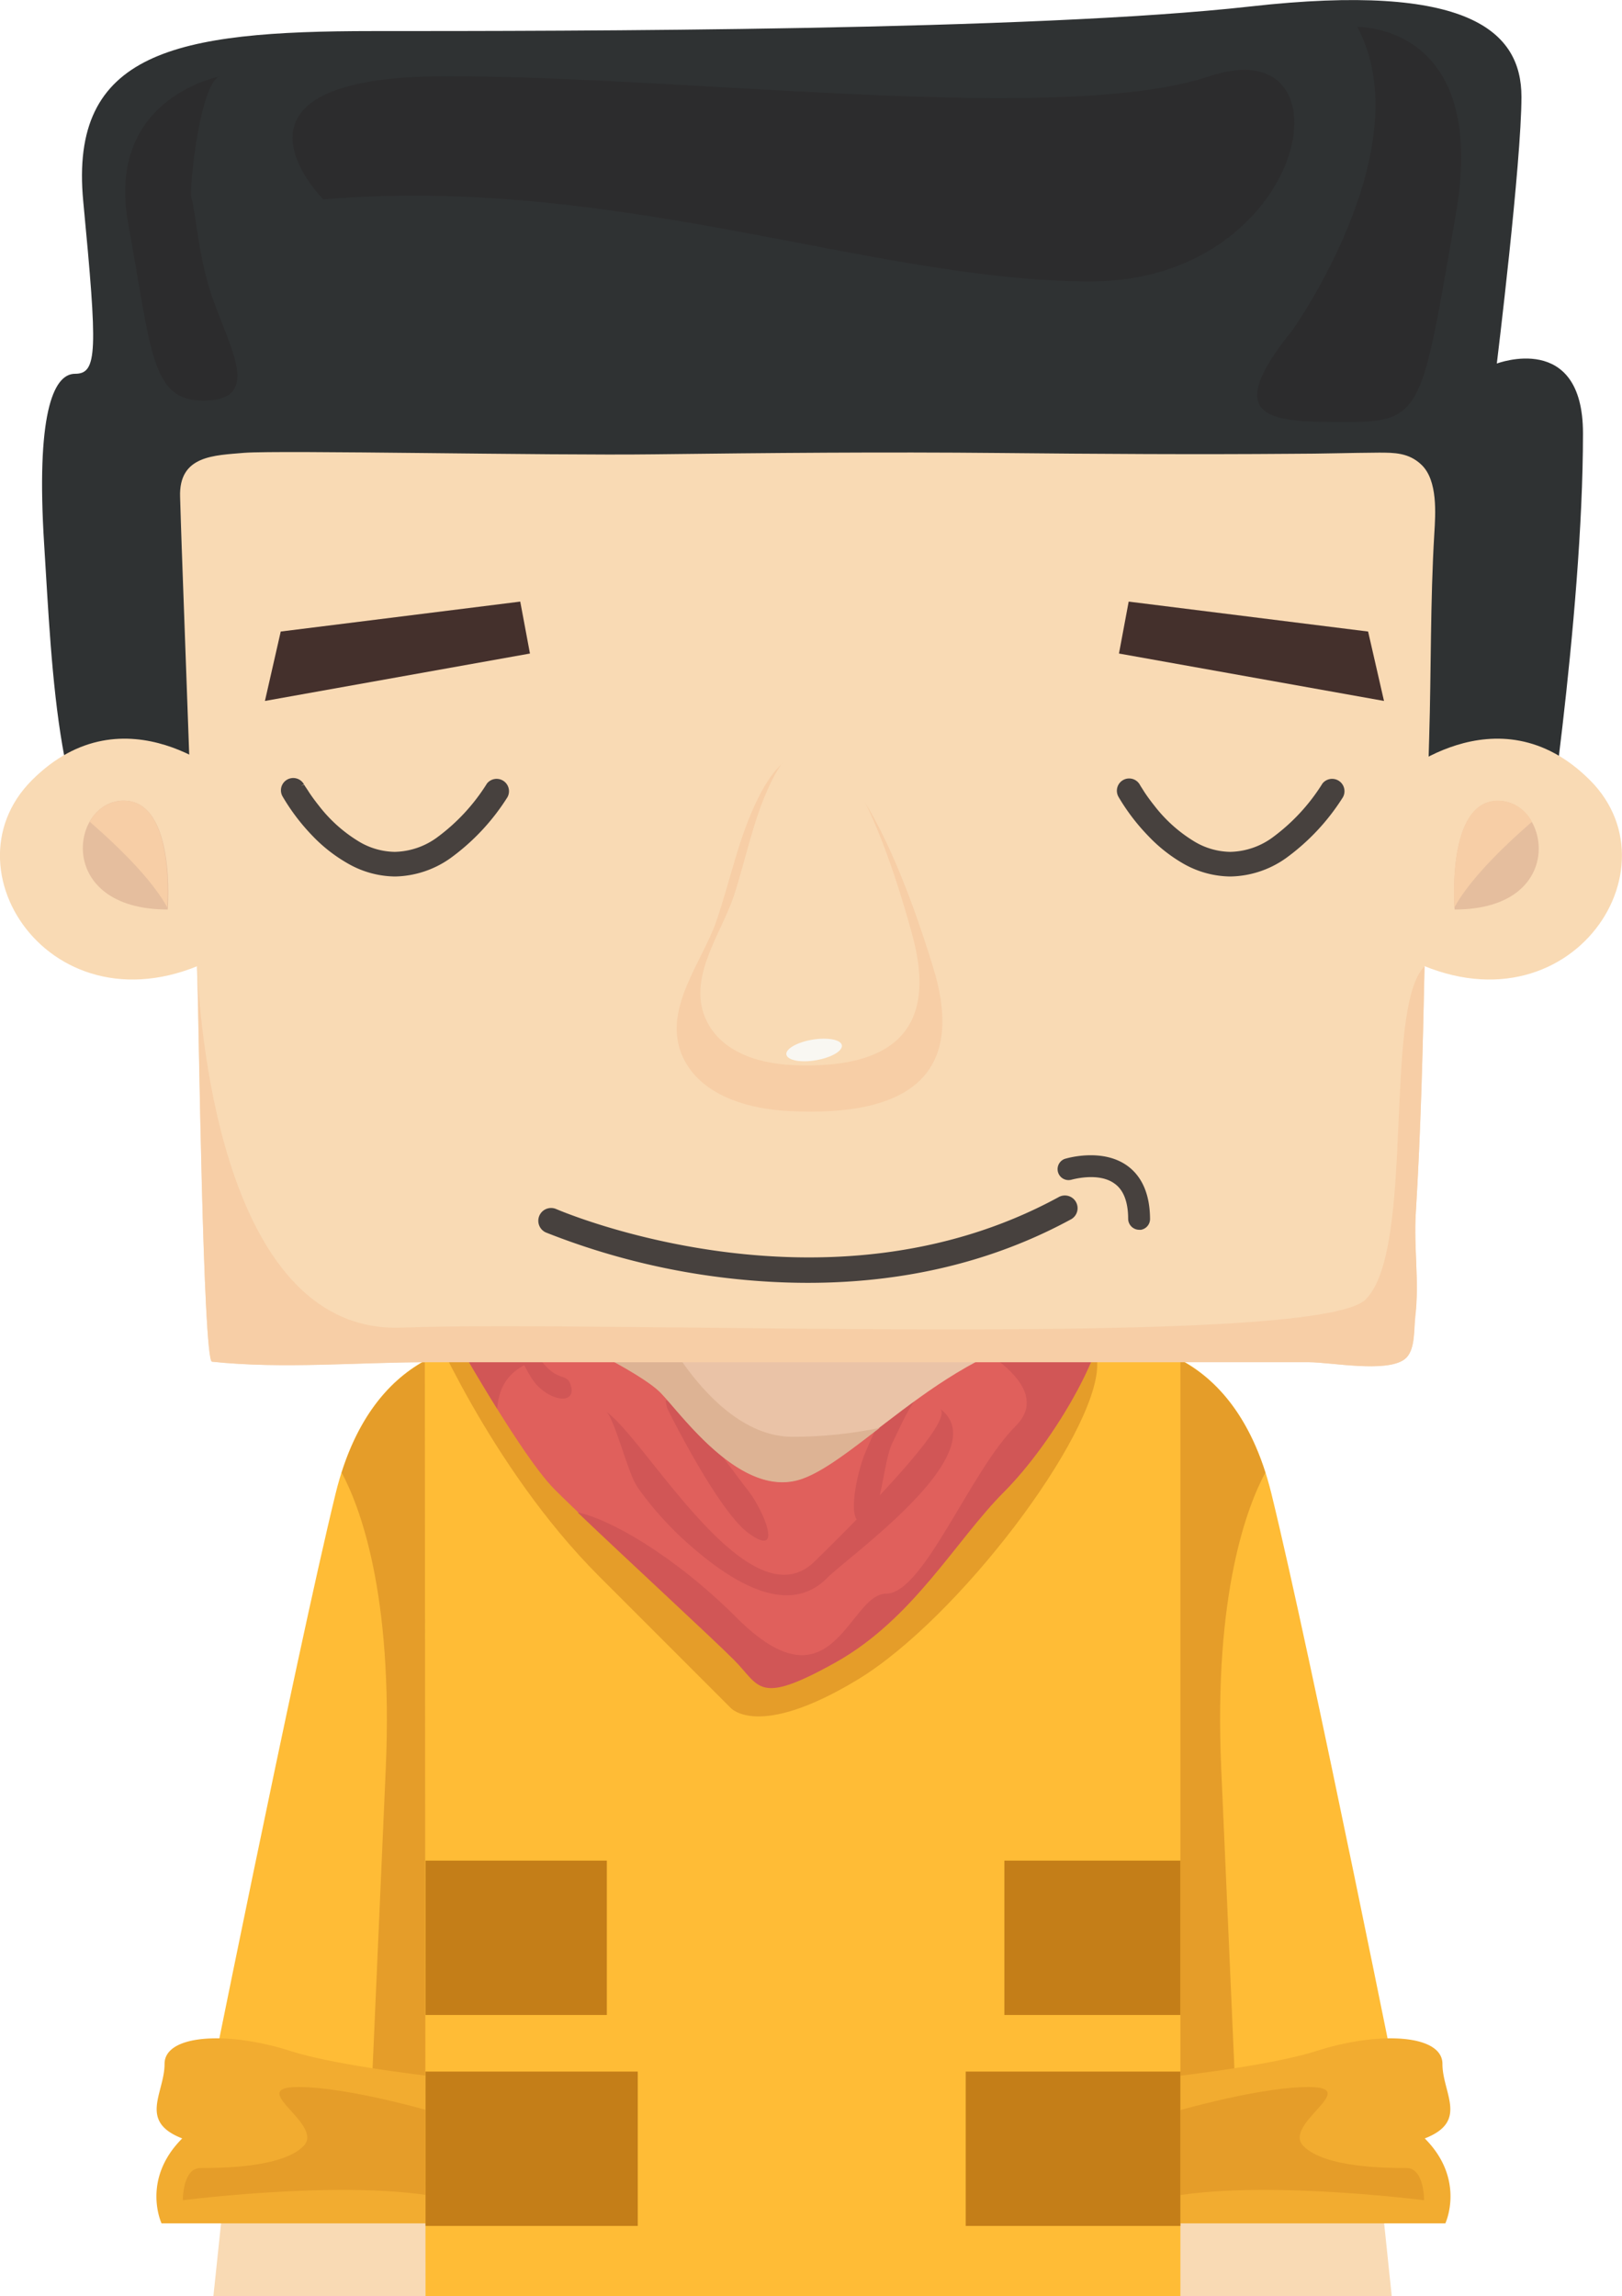 <svg xmlns="http://www.w3.org/2000/svg" viewBox="0 0 183.73 260.05"><defs><style>.cls-1{fill:#f9dab4;}.cls-2{fill:#ffbc36;}.cls-3{fill:#e59d29;}.cls-4{fill:#f2ac30;}.cls-5{fill:#c47e18;}.cls-6{fill:#e0605c;}.cls-7{fill:#d15656;}.cls-8{fill:#eac3a7;}.cls-9{fill:#ddb394;}.cls-10{fill:#2f3233;}.cls-11{fill:#44302c;}.cls-12{fill:#47413e;}.cls-13{fill:#f7cea6;}.cls-14{fill:#f9f7f2;}.cls-15{fill:#e5be9e;}.cls-16{fill:#2c2c2d;}</style></defs><title>资源 104</title><g id="图层_2" data-name="图层 2"><g id="Layer_1" data-name="Layer 1"><polygon class="cls-1" points="157.65 260.05 132.66 260.05 131.28 246.85 156 244.26 157.65 260.05"/><polygon class="cls-1" points="24.17 260.05 49.16 260.05 50.54 246.85 25.83 244.26 24.17 260.05"/><path class="cls-2" d="M56.22,152.16s-13.7-1.46-18.21,17-15.3,72.25-15.3,72.25,27.1,5.13,38.46,3.09C61.17,200.26,56.22,152.16,56.22,152.16Z"/><path class="cls-3" d="M38.7,166.77c2,3.71,5.86,13.59,5,33.45-.94,21.28-1.37,31.21-1.89,43,7.94,1.24,15.86,2,20.33,1.22,0-44.28-5.91-92.24-5.91-92.24S43.77,150.84,38.7,166.77Z"/><path class="cls-4" d="M57.67,236.06s-17.55-1.49-24.76-3.79-14.27-1.85-14.27,1.46-3,6.5,2,8.44c-4.67,4.67-2.34,9.62-2.34,9.62H56.22A70,70,0,0,0,57.67,236.06Z"/><path class="cls-3" d="M50.39,239.55s-10.49-3.2-16.6-3.2,3.05,4.22.58,6.7-9.62,2.47-11.66,2.47-2,3.65-2,3.65,20.39-2.63,30.59,0C55.34,240.43,50.39,239.55,50.39,239.55Z"/><path class="cls-2" d="M125.81,152.16s13.69-1.46,18.21,17,15.29,72.25,15.29,72.25-27.09,5.13-38.45,3.09C120.86,200.26,125.81,152.16,125.81,152.16Z"/><path class="cls-3" d="M143.33,166.77c-2,3.71-5.87,13.59-5,33.45.93,21.28,1.37,31.21,1.89,43-7.95,1.24-15.86,2-20.34,1.22,0-44.28,5.92-92.24,5.92-92.24S138.26,150.84,143.33,166.77Z"/><path class="cls-4" d="M124.35,236.06s17.55-1.49,24.76-3.79,14.28-1.85,14.28,1.46,3,6.5-2,8.44c4.66,4.67,2.33,9.62,2.33,9.62H125.81A70.38,70.38,0,0,1,124.35,236.06Z"/><path class="cls-3" d="M131.63,239.55s10.49-3.2,16.61-3.2-3.06,4.22-.58,6.7,9.61,2.47,11.65,2.47,2,3.65,2,3.65-20.39-2.63-30.59,0C126.68,240.43,131.63,239.55,131.63,239.55Z"/><polygon class="cls-2" points="56.8 146.91 48.12 154.11 48.2 260.05 133.71 260.05 133.71 154 123.51 146.62 56.8 146.91"/><rect class="cls-5" x="48.2" y="210.71" width="20.54" height="17.48"/><rect class="cls-5" x="48.2" y="234.6" width="24.04" height="17.48"/><rect class="cls-5" x="113.77" y="210.71" width="19.94" height="17.48"/><rect class="cls-5" x="109.39" y="234.6" width="24.32" height="17.48"/><path class="cls-3" d="M48.25,148.76s7.16,17.31,19.62,29.76l14.86,14.86s3.06,3.71,14.42-3.17,27-27.54,27.14-35.57v-9.77Z"/><path class="cls-6" d="M49.51,147.93s9.07,16.5,13.33,20.76S80.21,185,83.16,187.92s2.63,5.24,11.47.32,13.66-13.87,19.12-19.33,12.9-17.48,11.58-23.6C103.92,145.31,48.42,137,49.51,147.93Z"/><path class="cls-7" d="M75.78,159.89s5.57,11.22,9,13.73c4.1,3,1.66-2.67-.08-4.88-2-2.49-7.18-10.14-9.29-10.16A2.94,2.94,0,0,0,75.78,159.89Z"/><path class="cls-7" d="M97.39,166.37c-.63,2.28-1.39,6.68.71,6,1.75-.59,1.9-6.78,3-9s2.69-6.17,4.45-6.18-.88-6.09-3.67-.57a76.34,76.34,0,0,0-4,8.21C97.73,165.24,97.55,165.79,97.39,166.37Z"/><path class="cls-7" d="M71.57,167.16c-1-2.52-2.21-6.81-2.9-7.29,4.57,3.2,16.26,24.31,23.67,16.9,1.33-1.33,16.21-15.69,14.13-17.25,6.49,4.87-10.17,16.57-12.82,19.22-4.69,4.69-11.5-.28-15.32-3.59a37.83,37.83,0,0,1-6-6.56A7.39,7.39,0,0,1,71.57,167.16Z"/><path class="cls-7" d="M56.72,147.93s2.3,7.1,4.16,9,4.42,2,3.77-.06-2,1.15-6.18-7.59S56.72,147.93,56.72,147.93Z"/><path class="cls-7" d="M107.2,144.39v6.31s13.11,5.53,7.86,10.78-10.43,19-14.69,19-6,13.66-16.94,2.71c-7.14-7.13-14.49-11.22-18-11.91,5.55,5.3,15.22,14.2,17.7,16.69,3,3,2.63,5.24,11.47.32s13.66-13.87,19.12-19.33,12.9-17.48,11.58-23.6C120.62,145.31,114.25,144.91,107.2,144.39Z"/><path class="cls-7" d="M49.51,147.93s3.28,5.95,6.81,11.63c.59-8.84,13.19-5.73,25.31-5.73,14,0,16.39-3.13,16.39-3.13l5.12-6.6C78.75,142.28,48.71,139.86,49.51,147.93Z"/><path class="cls-8" d="M62.42,150.62s10,4.57,12.43,7.09,9.18,12.13,16,9.73,18.25-16.64,31.73-16.58C127.4,150.89,62.42,150.62,62.42,150.62Z"/><path class="cls-9" d="M89.75,162.71c-8.56,0-14.55-11.85-14.55-11.85l-.9-.19-10.55,0,.26.74c2.92,1.4,9,4.45,10.84,6.34,2.44,2.52,9.18,12.13,16,9.73,2.41-.84,5.38-3.15,8.8-5.78A48.49,48.49,0,0,1,89.75,162.71Z"/><path class="cls-10" d="M14.31,99.73H174.66s4.65-29.75,4.65-50.66c0-11.62-9.76-7.9-9.76-7.9s2.79-22.78,2.79-30.21-6-13-30.68-10.23S64.51,3.52,42.2,3.52,7.81,5.84,9.43,22.81s1.63,19.52-.93,19.52S4.09,47.21,5,61.62,6.52,95.51,14.31,99.73Z"/><path class="cls-1" d="M159.31,153.73l-.24.21c-2.1,1.54-8.33.32-10.81.32H48.5c-8,0-16.51.79-24.5-.06-1-.11-1.51-39.37-1.64-43.09q-.88-24.61-1.78-49.23c-.07-1.87-.12-3.74-.18-5.6-.16-4.73,3.86-4.7,7.28-5,4.14-.31,34.54.32,46.3.17,13.08-.16,26.18-.28,39.25-.15,11.06.11,22.13.18,33.19.09,3.26,0,6.52-.11,9.78-.13,1.72,0,3.38,0,4.81,1.37,1.88,1.78,1.59,5.6,1.46,7.8-.46,7.67-.35,15.4-.58,23.08-.55,17.93-.43,36-1.52,53.87-.24,3.87.41,7.72-.07,11.59C160.13,150.45,160.35,152.66,159.31,153.73Z"/><polygon class="cls-11" points="58.93 68.13 60.03 74.01 30.01 79.38 31.8 71.52 58.93 68.13"/><polygon class="cls-11" points="127.85 68.13 126.75 74.01 156.77 79.38 154.97 71.52 127.85 68.13"/><path class="cls-12" d="M32,90.18a23.36,23.36,0,0,0,3.39,4.47,17.48,17.48,0,0,0,4,3.13,10.93,10.93,0,0,0,5.36,1.48A11.19,11.19,0,0,0,51,97.2a24.89,24.89,0,0,0,6.48-6.92,1.4,1.4,0,0,0-2.32-1.55,22.06,22.06,0,0,1-5.71,6.15,8.4,8.4,0,0,1-4.73,1.59,8.11,8.11,0,0,1-4-1.13,16.51,16.51,0,0,1-4.57-4.06c-.55-.69-1-1.32-1.27-1.76L34.53,89l-.08-.14v0h0L34.1,89l.33-.18h0L34.1,89l.33-.18A1.39,1.39,0,0,0,32,90.18Z"/><path class="cls-12" d="M126.66,90.18a23.36,23.36,0,0,0,3.39,4.47A17.48,17.48,0,0,0,134,97.78a10.93,10.93,0,0,0,5.36,1.48,11.19,11.19,0,0,0,6.28-2.06,24.89,24.89,0,0,0,6.48-6.92,1.4,1.4,0,0,0-2.32-1.55,22.06,22.06,0,0,1-5.71,6.15,8.4,8.4,0,0,1-4.73,1.59,8.11,8.11,0,0,1-4-1.13,16.51,16.51,0,0,1-4.57-4.06c-.55-.69-1-1.32-1.27-1.76l-.33-.52-.08-.14v0h0l-.33.18.33-.18h0l-.33.18.33-.18a1.39,1.39,0,0,0-2.43,1.35Z"/><path class="cls-12" d="M85,145a81,81,0,0,1-23.15-5.42A1.44,1.44,0,1,1,63,136.92c.3.13,30.34,13.1,56.88-1.33a1.44,1.44,0,1,1,1.37,2.53C108.8,144.87,95.69,145.9,85,145Z"/><path class="cls-12" d="M129.24,139.27l-.19,0a1.26,1.26,0,0,1-1.26-1.23c0-1.94-.53-3.29-1.54-4-1.84-1.35-4.89-.43-4.93-.43a1.24,1.24,0,0,1-.74-2.36c.18-.06,4.26-1.3,7.13.78,1.67,1.22,2.54,3.24,2.56,6A1.24,1.24,0,0,1,129.24,139.27Z"/><path class="cls-13" d="M85.84,90.45c-2.19,4.44-3.1,9.21-4.68,13.82s-6,9.84-4,15c1.81,4.6,7.21,6.31,12.3,6.56,13.77.68,20-4.32,16.18-16.47C104,104,94.35,73.21,85.84,90.45Z"/><path class="cls-1" d="M87.14,89c-1.86,4-2.65,8.27-4,12.41s-5,8.86-3.42,13.43c1.45,4.1,5.88,5.59,10.07,5.78,11.34.5,16.54-4,13.51-14.88C102,101,94.32,73.47,87.14,89Z"/><path class="cls-14" d="M89.08,119.45c.15.64,1.67.92,3.4.61s3-1.06,2.88-1.7-1.67-.91-3.4-.61S88.93,118.82,89.08,119.45Z"/><path class="cls-1" d="M25.93,88.35s-11.73-10.57-22.31,0,3.55,30.44,22.31,19.28Z"/><path class="cls-15" d="M19,103S20,90.67,14,90.67,6.15,103,19,103Z"/><path class="cls-13" d="M14,90.67a4.38,4.38,0,0,0-3.83,2.4c2.75,2.38,6.94,6.32,8.77,9.69C19.07,101.1,19.49,90.67,14,90.67Z"/><path class="cls-1" d="M157.79,88.35s11.74-10.57,22.31,0-3.54,30.44-22.31,19.28Z"/><path class="cls-15" d="M164.77,103s-1-12.31,4.92-12.31S177.58,103,164.77,103Z"/><path class="cls-13" d="M169.69,90.67a4.4,4.4,0,0,1,3.84,2.4c-2.76,2.38-6.94,6.32-8.78,9.69C164.65,101.1,164.23,90.67,169.69,90.67Z"/><path class="cls-16" d="M146.42,37.36s14.66-20.6,7.33-34.3c0,0,14.95-.43,11.14,21.31S161.25,47.8,152.7,47.8,138,47.77,146.42,37.36Z"/><path class="cls-16" d="M24.23,34.2c-1.78-4.87-2-9.91-2.55-11.8-.3-1,1.07-13.86,3.45-13.8,0,0-13.25,2.3-10.6,16.77s2.54,20,8.51,20C29.52,45.36,26.31,39.89,24.23,34.2Z"/><path class="cls-16" d="M36.62,22.58S22.68,8.63,50.57,8.63s69.71,5.58,86.45,0,11.15,23.24-13.48,23.24S70.09,19.78,36.62,22.58Z"/><path class="cls-13" d="M160.37,137.42c.57-9.31.8-18.66,1-28-4.75,4.76-1,32.05-6.67,37.73s-86.45,2.32-109.17,3.2c-20,.77-22.81-32.75-23.21-40.93l.06,1.7c.13,3.72.61,43,1.64,43.09,8,.85,16.46.06,24.5.06h99.76c2.48,0,8.71,1.22,10.81-.32l.24-.21c1-1.07.82-3.28,1-4.72C160.78,145.14,160.13,141.29,160.37,137.42Z"/></g></g></svg>